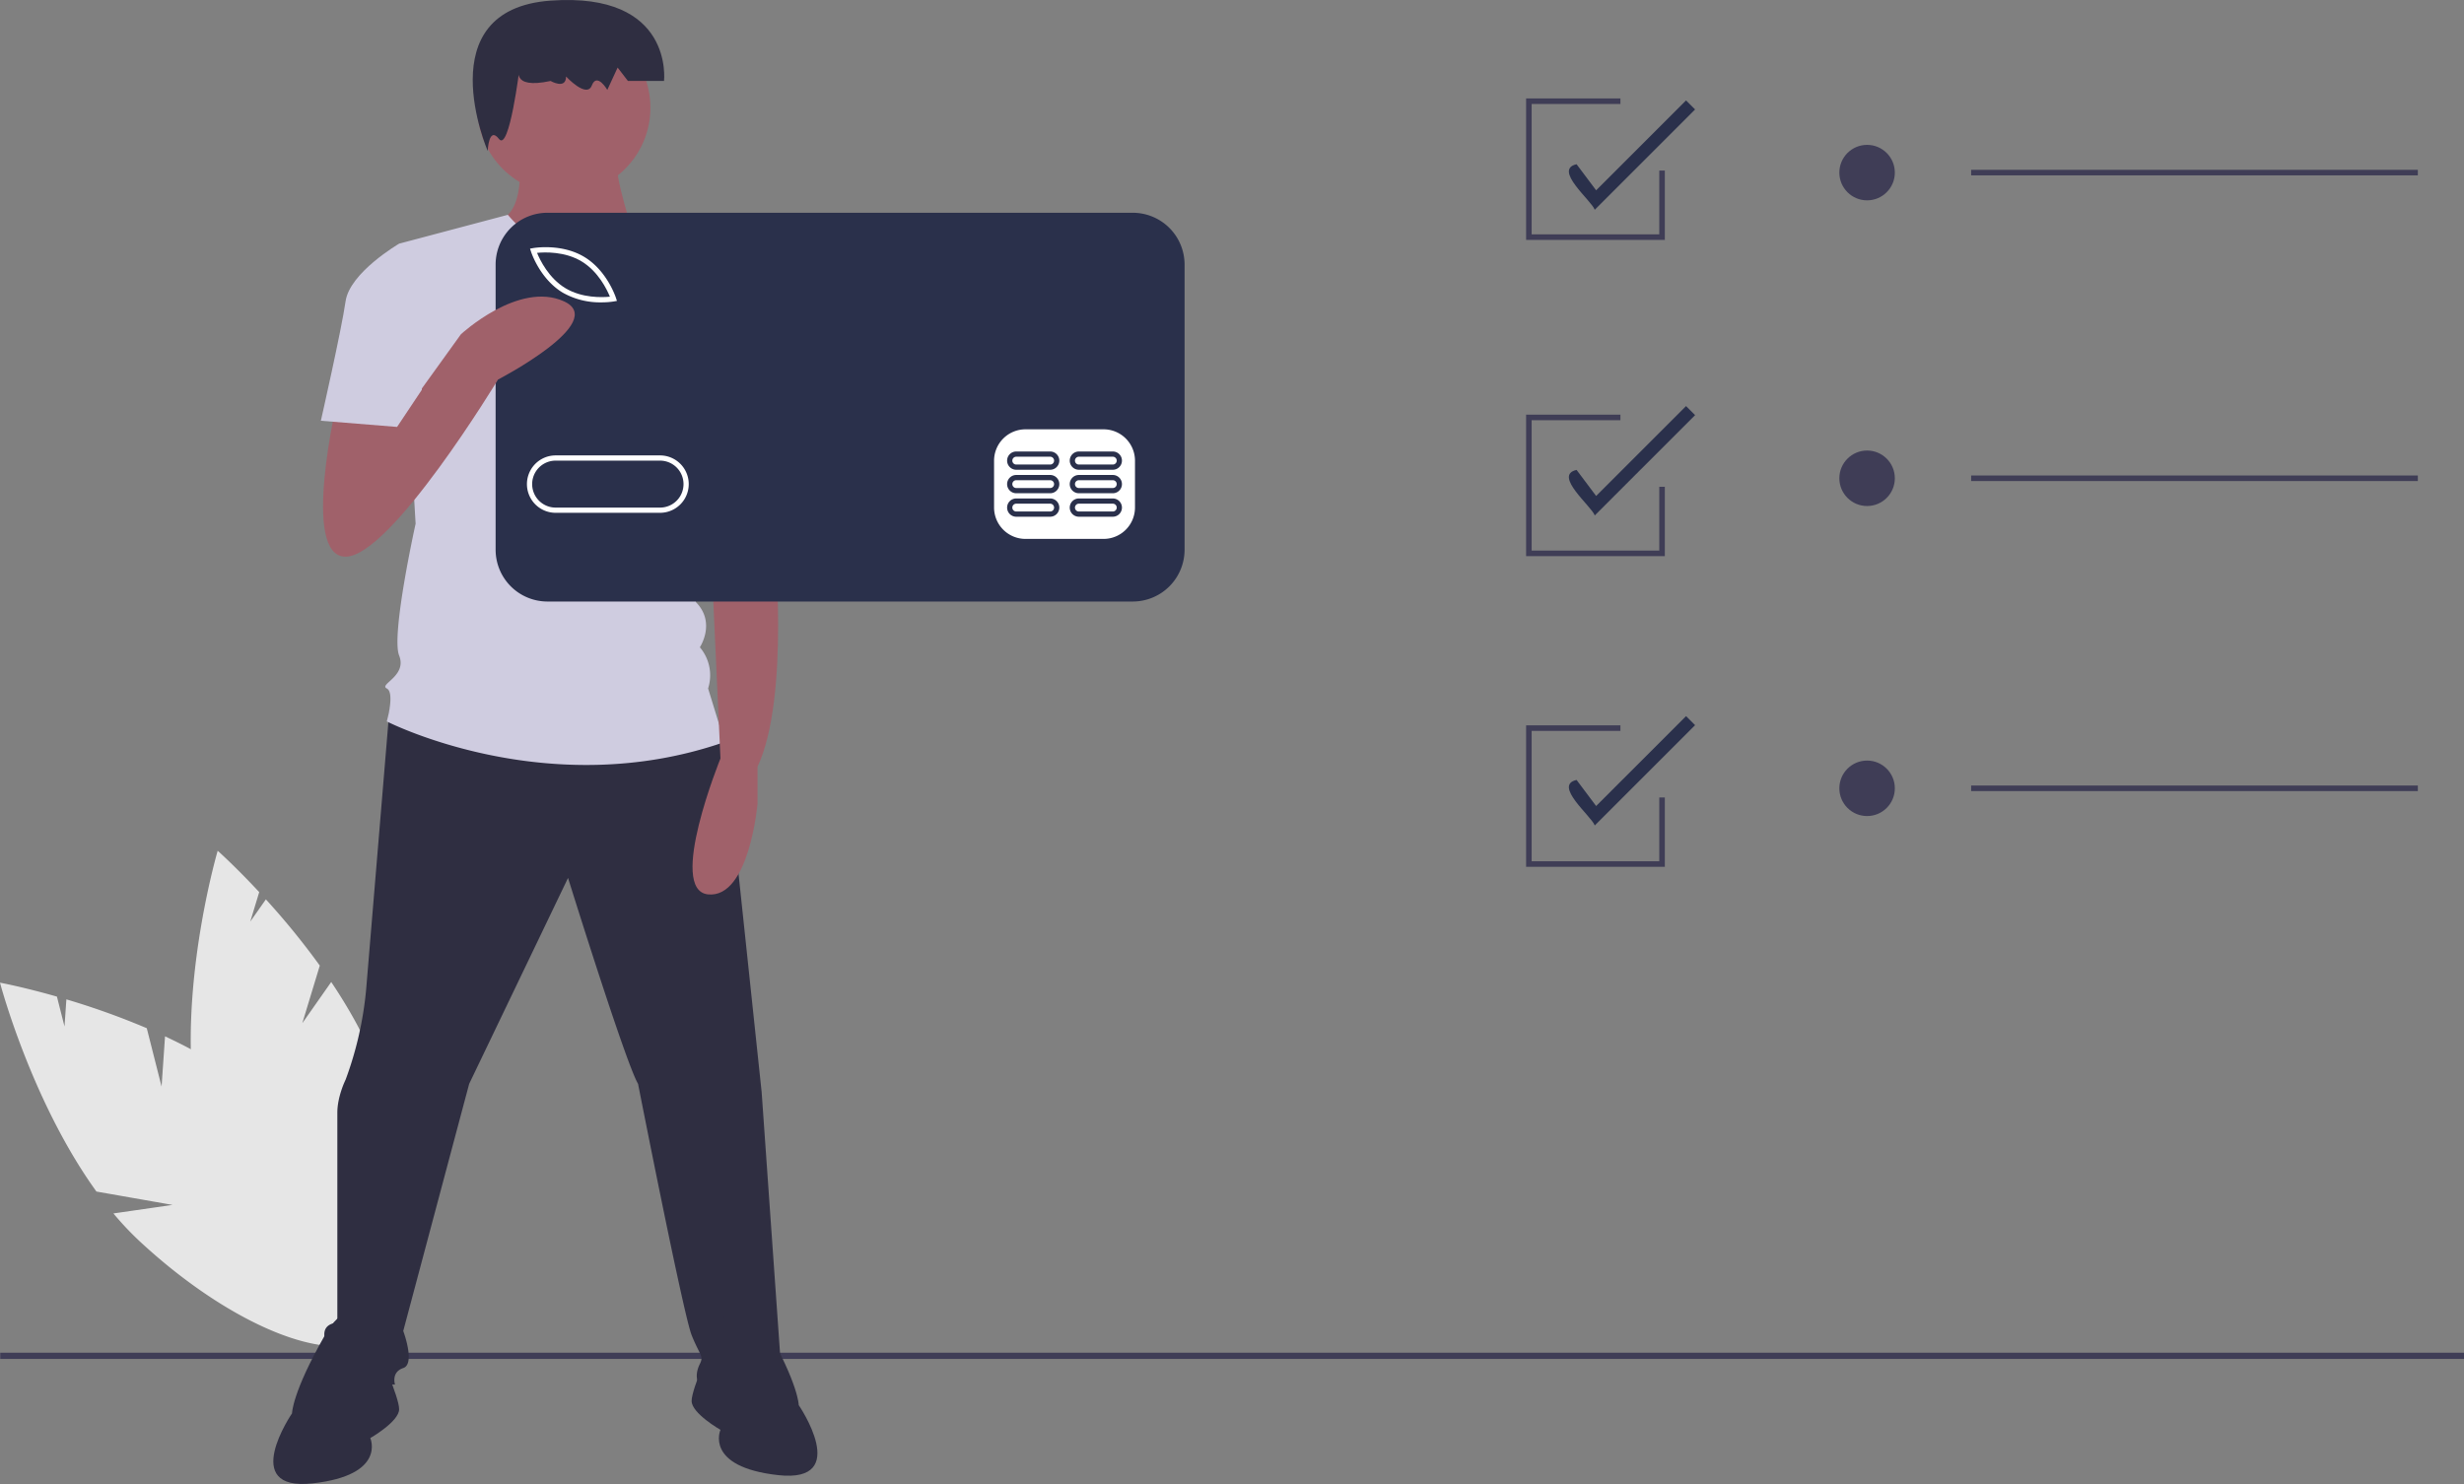 <svg id="a139742c-031f-4297-9910-0b661ecf4262" data-name="Layer 1" xmlns="http://www.w3.org/2000/svg" width="888.08" height="534.97" viewBox="0 0 888.08 534.97"><rect x="0" y="0" width="888.08" height="534.97" fill="#808080" stroke="none"/><title>online_payments</title><path d="M214.195,574.215l-5.333-21.034A273.135,273.135,0,0,0,179.884,542.785l-.673,9.775L176.48,541.791c-12.212-3.487-20.52-5.023-20.52-5.023s11.222,42.674,34.759,75.298l27.426,4.818-21.307,3.072a110.502,110.502,0,0,0,9.531,10.1c34.24,31.782,72.377,46.364,85.181,32.569s-4.573-50.742-38.813-82.524c-10.615-9.853-23.949-17.76-37.297-23.982Z" transform="translate(-155.96 -182.515)" fill="#e6e6e6"/><path d="M264.916,551.373l6.307-20.763a273.133,273.133,0,0,0-19.433-23.878l-5.629,8.02,3.229-10.631C240.739,494.823,234.421,489.214,234.421,489.214s-12.452,42.331-9.166,82.426l20.988,18.301-19.827-8.384a110.504,110.504,0,0,0,2.938,13.573c12.883,44.906,37.992,77.101,56.084,71.911s22.314-45.801,9.431-90.706c-3.994-13.921-11.322-27.582-19.531-39.809Z" transform="translate(-155.96 -182.515)" fill="#e6e6e6"/><rect x="0.08" y="487.65" width="888" height="2.241" fill="#3f3d56"/><path d="M296.338,438.128s-6.915,83.148-8.4,100.966a126.71,126.71,0,0,1-7.424,32.665s-2.97,5.939-2.97,11.878v75.723s-5.939,0-4.454,5.939,2.97,16.332,2.97,16.332h22.272s-1.485-4.454,2.97-5.939,0-13.363,0-13.363l23.756-89.086,35.634-74.238s20.787,66.815,25.241,74.238c0,0,16.332,83.147,19.302,90.571s4.454,7.424,2.97,10.393-1.485,5.939,0,7.424,29.695,0,29.695,0l-7.424-105.419L417.113,450.008l-68.299-20.787Z" transform="translate(-155.96 -182.515)" fill="#2f2e41"/><path d="M292.392,669.753s-7.424-26.726-19.302-5.939-11.878,28.211-11.878,28.211-19.302,28.211,7.424,25.241,20.787-16.332,20.787-16.332,10.393-5.939,10.393-10.393S292.392,669.753,292.392,669.753Z" transform="translate(-155.96 -182.515)" fill="#2f2e41"/><path d="M412.659,666.784s7.424-26.726,19.302-5.939,11.878,28.211,11.878,28.211,19.302,28.211-7.424,25.241-20.787-16.332-20.787-16.332-10.393-5.939-10.393-10.393S412.659,666.784,412.659,666.784Z" transform="translate(-155.96 -182.515)" fill="#2f2e41"/><path d="M342.874,237.686s2.97,19.302-5.939,23.756,19.302,20.787,26.726,20.787S384.448,267.381,384.448,267.381s-7.424-22.272-5.939-26.726Z" transform="translate(-155.96 -182.515)" fill="#a0616a"/><circle cx="203.247" cy="38.838" r="31.18" fill="#a0616a"/><path d="M420.082,285.198l-37.118-22.489s-21.119,23.973-43.967-2.752l-39.181,10.393,5.939,100.964s-8.909,40.089-5.939,47.513-7.424,10.393-4.454,11.878,0,11.878,0,11.878,57.906,29.695,121.751,7.424l-5.939-19.302a15.58,15.58,0,0,0-2.97-14.848s5.939-8.909-1.485-16.332c0,0,2.97-13.363-4.454-19.302l-1.485-20.787,4.454-10.393Z" transform="translate(-155.96 -182.515)" fill="#cfcce0"/><path d="M343.25,206.875s-3.717,8.045,11.152,4.827c0,0,5.576,3.218,5.576-1.609,0,0,7.435,8.045,9.293,3.218s5.576,1.609,5.576,1.609l3.717-8.045,3.717,4.827H395.292s3.717-32.179-40.89-28.961-22.663,54.202-22.663,54.202.359-9.152,4.077-4.325S343.25,206.875,343.25,206.875Z" transform="translate(-155.96 -182.515)" fill="#2f2e41"/><path d="M433.445,344.589l1.485,31.18s5.939,57.906-5.939,83.147v13.363s-2.97,34.15-17.817,32.665,4.454-48.997,4.454-48.997l-2.97-65.33L409.689,353.498Z" transform="translate(-155.96 -182.515)" fill="#a0616a"/><path d="M403.75,286.683l14.811-2.406a72.313,72.313,0,0,1,20.823,38.041c4.454,23.756,5.939,28.211,5.939,28.211L409.689,359.437l-19.302-37.119Z" transform="translate(-155.96 -182.515)" fill="#cfcce0"/><rect x="184.017" y="87.223" width="234.311" height="116.395" fill="#fff"/><path d="M365.562,276.738c-6.02-3.62-13.278-3.344-16.037-3.067,1.051,2.565,4.204,9.109,10.223,12.731,6.034,3.629,13.283,3.344,16.038,3.07C374.736,286.907,371.583,280.361,365.562,276.738Z" transform="translate(-155.96 -182.515)" fill="#2a304b"/><path d="M393.849,348.571H356.226a8.465,8.465,0,1,0,0,16.931h37.624a8.465,8.465,0,1,0,0-16.931Z" transform="translate(-155.96 -182.515)" fill="#2a304b"/><path d="M564.221,259.215H353.278A18.686,18.686,0,0,0,334.592,277.901V380.677a18.686,18.686,0,0,0,18.686,18.686H564.221a18.686,18.686,0,0,0,18.686-18.686V277.901A18.686,18.686,0,0,0,564.221,259.215ZM348.059,271.961c.417-.075,10.294-1.756,18.473,3.165,8.179,4.921,11.321,14.436,11.451,14.838l.331,1.026-1.061.188a28.175,28.175,0,0,1-4.578.336,27.256,27.256,0,0,1-13.896-3.502c-8.179-4.92-11.321-14.435-11.45-14.837l-.331-1.026Zm45.79,95.421H356.226a10.346,10.346,0,0,1,0-20.693h37.624a10.346,10.346,0,1,1,0,20.693Zm171.187-1.881a11.32,11.32,0,0,1-11.287,11.287H525.531a11.32,11.32,0,0,1-11.287-11.287V348.571a11.32,11.32,0,0,1,11.287-11.287h28.218a11.32,11.32,0,0,1,11.287,11.287Z" transform="translate(-155.96 -182.515)" fill="#2a304b"/><path d="M534.467,362.209H522.239a3.292,3.292,0,0,0,0,6.584H534.467a3.292,3.292,0,0,0,0-6.584Zm0,4.703H522.239a1.411,1.411,0,1,1,0-2.822H534.467a1.411,1.411,0,0,1,0,2.822Z" transform="translate(-155.96 -182.515)" fill="#2a304b"/><path d="M557.041,362.209H544.813a3.292,3.292,0,0,0,0,6.584h12.228a3.292,3.292,0,0,0,0-6.584Zm0,4.703H544.813a1.411,1.411,0,1,1,0-2.822h12.228a1.411,1.411,0,0,1,0,2.822Z" transform="translate(-155.96 -182.515)" fill="#2a304b"/><path d="M534.467,353.744H522.239a3.292,3.292,0,0,0,0,6.584H534.467a3.292,3.292,0,0,0,0-6.584Zm0,4.703H522.239a1.411,1.411,0,1,1,0-2.822H534.467a1.411,1.411,0,1,1,0,2.822Z" transform="translate(-155.96 -182.515)" fill="#2a304b"/><path d="M557.041,353.744H544.813a3.292,3.292,0,0,0,0,6.584h12.228a3.292,3.292,0,0,0,0-6.584Zm0,4.703H544.813a1.411,1.411,0,1,1,0-2.822h12.228a1.411,1.411,0,1,1,0,2.822Z" transform="translate(-155.96 -182.515)" fill="#2a304b"/><path d="M534.467,345.279H522.239a3.292,3.292,0,0,0,0,6.584H534.467a3.292,3.292,0,0,0,0-6.584Zm0,4.703H522.239a1.411,1.411,0,1,1,0-2.822H534.467a1.411,1.411,0,0,1,0,2.822Z" transform="translate(-155.96 -182.515)" fill="#2a304b"/><path d="M557.041,345.279H544.813a3.292,3.292,0,0,0,0,6.584h12.228a3.292,3.292,0,0,0,0-6.584Zm0,4.703H544.813a1.411,1.411,0,1,1,0-2.822h12.228a1.411,1.411,0,0,1,0,2.822Z" transform="translate(-155.96 -182.515)" fill="#2a304b"/><path d="M277.545,326.772s-13.363,56.421,2.97,56.421,54.936-63.845,54.936-63.845,40.089-20.787,23.756-28.211-37.119,11.878-37.119,11.878l-23.985,33.3-1.256-16.967Z" transform="translate(-155.96 -182.515)" fill="#a0616a"/><path d="M308.725,279.259l-8.909-8.909s-17.817,10.393-19.302,20.787-8.909,43.058-8.909,43.058l27.468,2.227,8.909-13.363Z" transform="translate(-155.96 -182.515)" fill="#cfcce0"/><path d="M730.743,258.138c-1.119-3.303-15.145-14.53-6.55-16.417l7.049,9.399,32.407-32.406,3.259,3.259Z" transform="translate(-155.96 -182.515)" fill="#2a304b"/><path d="M730.743,368.332c-1.119-3.303-15.145-14.53-6.55-16.417l7.049,9.399,32.407-32.406,3.259,3.259Z" transform="translate(-155.96 -182.515)" fill="#2a304b"/><path d="M730.743,480.1c-1.119-3.303-15.145-14.53-6.55-16.417l7.049,9.399,32.407-32.406,3.259,3.259Z" transform="translate(-155.96 -182.515)" fill="#2a304b"/><circle cx="672.941" cy="62.223" r="10" fill="#3f3d56"/><rect x="710.441" y="61.223" width="161" height="2" fill="#3f3d56"/><circle cx="672.941" cy="172.417" r="10" fill="#3f3d56"/><rect x="710.441" y="171.417" width="161" height="2" fill="#3f3d56"/><circle cx="672.941" cy="284.185" r="10" fill="#3f3d56"/><rect x="710.441" y="283.185" width="161" height="2" fill="#3f3d56"/><polygon points="600.04 312.485 550.04 312.485 550.04 261.485 584.04 261.485 584.04 263.485 552.04 263.485 552.04 310.485 598.04 310.485 598.04 287.485 600.04 287.485 600.04 312.485" fill="#3f3d56"/><polygon points="600.04 200.485 550.04 200.485 550.04 149.485 584.04 149.485 584.04 151.485 552.04 151.485 552.04 198.485 598.04 198.485 598.04 175.485 600.04 175.485 600.04 200.485" fill="#3f3d56"/><polygon points="600.04 86.485 550.04 86.485 550.04 35.485 584.04 35.485 584.04 37.485 552.04 37.485 552.04 84.485 598.04 84.485 598.04 61.485 600.04 61.485 600.04 86.485" fill="#3f3d56"/></svg>